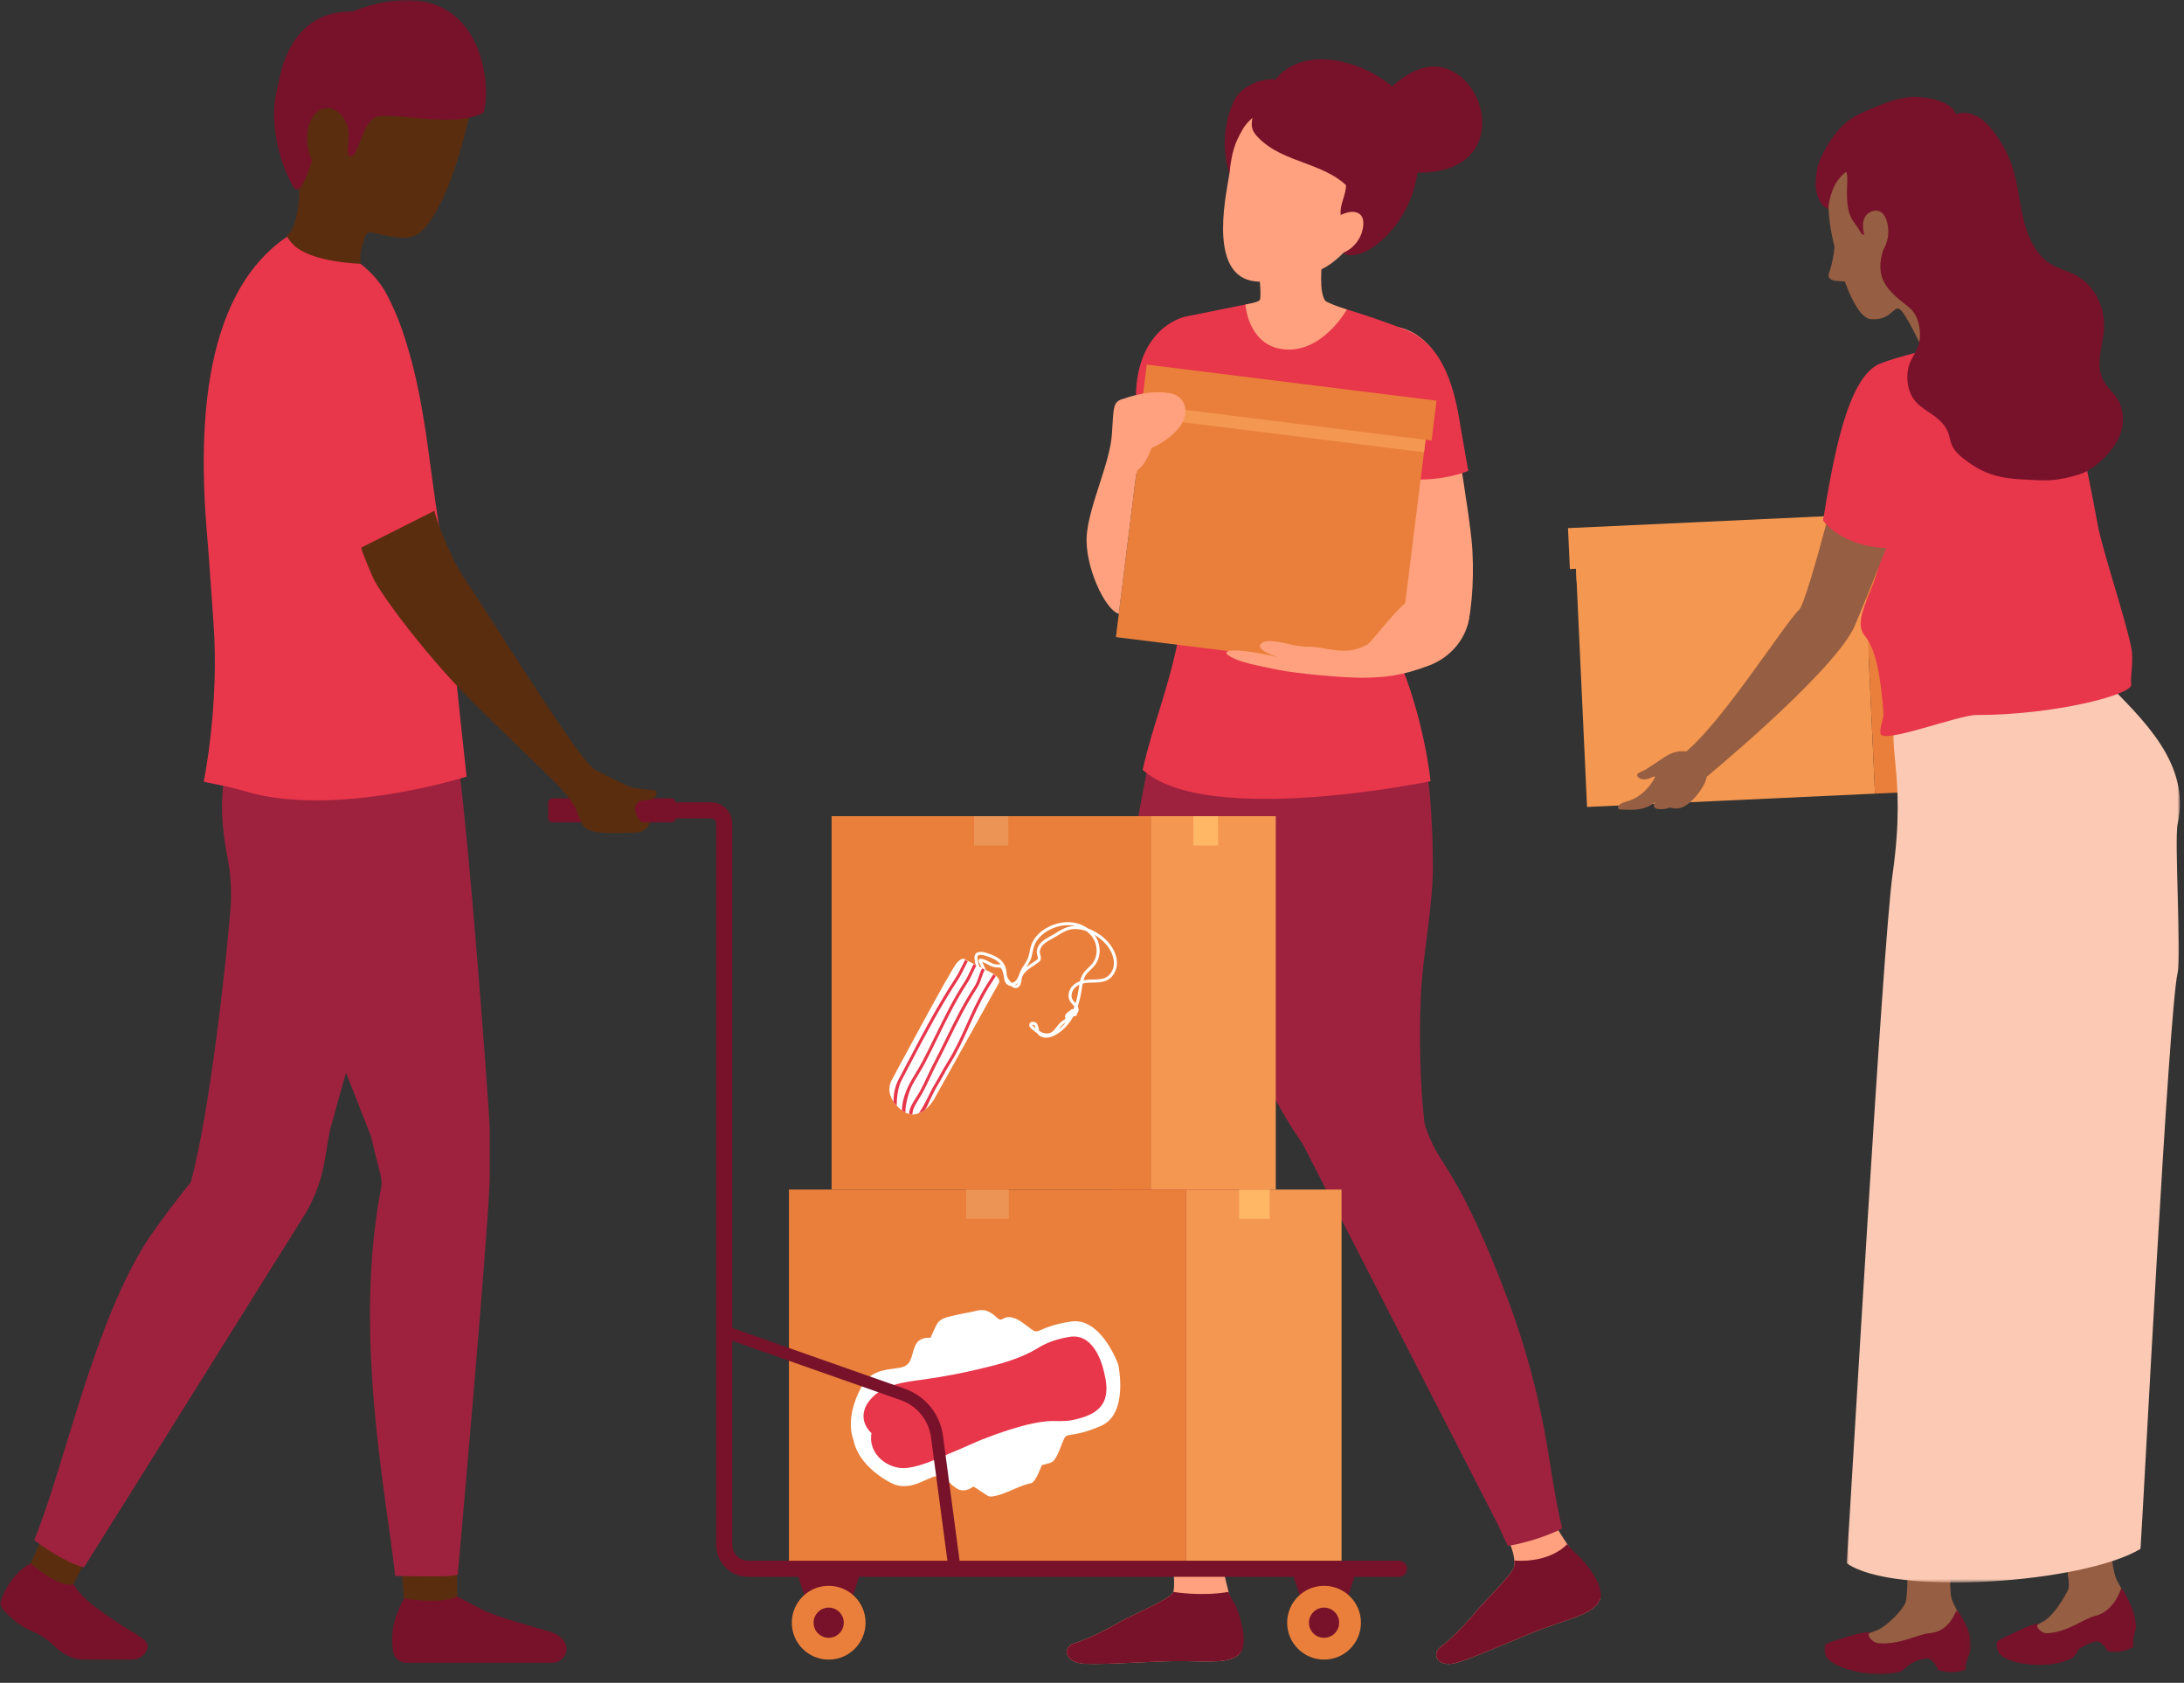 <?xml version="1.0" encoding="UTF-8"?>
<svg width="492px" height="379px" viewBox="0 0 492 379" version="1.1" xmlns="http://www.w3.org/2000/svg" xmlns:xlink="http://www.w3.org/1999/xlink">
    <rect x="0" y="0" width="492" height="379" fill="#333333" stroke="none"/>
    <title>Group 132</title>
    <defs>
        <polygon id="path-1" points="0.965 0.397 33.973 0.397 33.973 15 0.965 15"></polygon>
        <polygon id="path-3" points="0.012 0.605 75.083 0.605 75.083 207.288 0.012 207.288"></polygon>
        <polygon id="path-5" points="0 377.111 491.083 377.111 491.083 0 0 0"></polygon>
    </defs>
    <g id="Page-1" stroke="none" stroke-width="1" fill="none" fill-rule="evenodd">
        <g id="DEVENIR-PARTENAIRE" transform="translate(-1062, -255)">
            <g id="Group-132" transform="translate(1062, 255)">
                <path d="M360.469,360.167 C359.343,363.071 355.277,364.093 349.168,366.223 C343.078,368.335 333.115,372.964 328.415,374.407 C323.716,375.851 322.43,372.437 324.508,370.939 C326.585,369.443 329.999,365.958 332.376,363.106 C334.77,360.255 341.054,354.218 341.159,352.615 C341.177,352.229 341.177,351.841 341.142,351.454 C340.966,349.271 339.98,347.317 339.98,347.317 L345.155,344.977 L350.805,344.22 C350.805,344.22 351.686,345.716 353.058,347.758 C353.622,348.638 354.291,349.605 355.012,350.609 C357.723,354.394 361.05,358.636 360.469,360.167" id="Fill-1" fill="#FFA17E"></path>
                <path d="M279.388,372.298 C277.346,374.621 273.174,374.198 266.714,374.11 C260.254,374.023 249.305,374.974 244.394,374.709 C239.483,374.463 239.448,370.819 241.912,370.133 C244.377,369.429 248.777,367.317 251.998,365.45 C255.202,363.584 263.898,360.065 264.32,358.515 C264.76,356.984 264.25,352.777 264.25,352.777 L270.182,352.777 L275.48,353.059 C275.48,353.059 276.008,355.575 276.765,358.515 C276.994,359.466 277.258,360.469 277.54,361.437 C278.789,365.926 280.462,371.048 279.388,372.298" id="Fill-3" fill="#FFA17E"></path>
                <path d="M351.935,344.22 C347.376,346.578 341.71,347.883 339.668,348.148 C338.946,346.634 338.189,345.032 337.45,343.377 L293.505,257.706 L320.807,251.88 C320.807,251.88 320.525,253.059 322.796,257.83 C325.066,262.635 329.749,266.49 339.483,292.137 C348.883,317.079 348.731,331.722 351.935,344.22" id="Fill-5" fill="#9E223E"></path>
                <path d="M261.181,169.796 C261.181,169.796 271.647,226.316 293.504,257.702 C305.122,258.593 313.204,254.811 320.812,251.885 C320.514,250.047 319.416,237.933 320.105,223.726 C320.53,214.978 322.893,203.869 322.794,194.387 C322.629,178.775 321.288,166.316 317.247,159.535 L261.181,169.796 Z" id="Fill-7" fill="#9E223E"></path>
                <path d="M303.048,203.289 C312.272,180.692 309.724,187.282 315.608,163.516 L261.529,159.693 C261.529,159.693 253.034,191.569 248.325,245.837 C248.088,248.571 248.194,251.329 248.624,254.039 L262.947,344.592 C263.3,347.848 263.757,350.964 264.127,353.604 C267.101,354.326 271.274,354.713 276.043,353.411 C276.079,352.636 276.096,351.932 276.062,351.316 C276.572,338.132 282.503,324.033 281.149,296.625 C279.757,269.236 276.325,263.098 275.622,257.834 C274.935,252.589 275.291,250.669 275.291,250.669 C276.132,243.856 300.435,209.701 303.048,203.289" id="Fill-9" fill="#9E223E"></path>
                <path d="M322.268,175.941 C322.268,175.941 271.808,186.429 257.41,173.374 C259.779,162.922 262.852,156.37 265.371,144.269 C267.89,132.157 266.168,122.996 266.168,122.996 L309.323,121.227 C309.323,123.992 309.522,126.897 309.932,129.966 C310.576,134.874 312.264,141.822 314.677,147.41 C320.948,161.932 322.268,175.941 322.268,175.941" id="Fill-11" fill="#E8364B"></path>
                <path d="M315.425,102.555 C315.425,102.555 309.392,124.261 310.505,131.863 C310.505,131.863 294.515,137.803 266.647,131.981 C266.647,131.981 265.968,106.972 262.453,100.927 C262.453,100.927 263.133,98.584 263.718,95.034 C266.46,96.017 268.404,94.975 268.51,90.184 C268.896,73.106 267.022,71.312 267.022,71.312 L282.988,68.091 L299.447,68.525 C299.447,68.525 308.315,70.938 317.44,74.581 C317.44,74.581 311.63,91.368 315.425,102.555" id="Fill-13" fill="#E8364B"></path>
                <path d="M267.023,71.313 C267.023,71.313 257.364,73.17 256.021,86.729 C255.06,96.434 259.586,133.722 259.586,133.722 C259.586,133.722 265.187,130.138 266.823,124.139 C268.459,118.14 266.732,108.051 267.459,103.688 C268.187,99.325 268.898,91.842 268.954,87.11 C269.008,82.473 269.1,72.955 267.023,71.313" id="Fill-15" fill="#E8364B"></path>
                <path d="M330.539,141.001 C331.678,136.921 332.195,128.397 331.508,121.667 C330.775,114.479 328.944,104.375 326.814,89.615 C324.685,74.855 315.043,73.725 315.043,73.725 C306.021,87.122 315.425,102.554 315.425,102.554 L316.285,136.078 C316.285,136.078 326.382,133.19 330.539,141.001" id="Fill-17" fill="#FFA17E"></path>
                <path d="M310.386,106.778 C321.938,109.931 330.775,106.045 330.775,106.045 C330.775,106.045 329.818,100.889 328.759,94.529 C327.393,86.335 324.526,76.31 315.043,73.725 C315.043,73.725 310.936,76.56 309.836,82.611 C308.736,88.662 310.386,106.778 310.386,106.778" id="Fill-19" fill="#E8364B"></path>
                <polygon id="Fill-21" fill="#EA7F3B" points="314.629 151.36 251.385 143.485 258.683 84.88 321.927 92.755"></polygon>
                <polygon id="Fill-23" fill="#F49750" points="320.794 101.854 257.55 93.979 258.683 84.88 321.927 92.755"></polygon>
                <polygon id="Fill-25" fill="#EA7F3B" points="322.492 99.221 257.215 91.093 258.333 82.112 323.61 90.242"></polygon>
                <path d="M264.514,96.768 C262.138,99.954 259.41,100.905 259.41,100.905 C259.41,100.905 258.213,104.478 256.558,105.604 C256.241,105.816 256.03,106.326 255.924,107.065 L258.178,88.917 C259.656,88.794 261.205,88.847 262.385,89.252 C265.571,90.378 266.961,93.459 264.514,96.768" id="Fill-27" fill="#EA7F3B"></path>
                <path d="M265.775,96.088 C263.399,99.274 259.409,100.904 259.409,100.904 C259.409,100.904 258.213,104.478 256.558,105.604 C256.241,105.816 256.03,106.326 255.924,107.065 C255.906,107.171 255.889,107.294 255.871,107.4 C255.871,107.453 255.854,107.505 255.854,107.558 L252.039,138.237 C248.888,137.362 244.271,127.308 244.817,120.513 C245.363,113.719 250.063,104.302 250.485,97.754 C250.907,91.223 250.696,90.413 253.319,89.745 C253.319,89.745 258.761,87.644 263.645,88.572 C266.965,89.202 268.222,92.779 265.775,96.088" id="Fill-29" fill="#FFA17E"></path>
                <path d="M297.831,58.953 C297.831,58.953 296.99,66.005 298.654,67.854 C301.057,69.055 303.429,69.694 303.429,69.694 C303.429,69.694 297.556,80.227 288.404,78.557 C281.085,77.221 280.56,68.583 280.56,68.583 C280.56,68.583 283.439,68.117 283.793,67.562 C284.147,67.008 283.793,63.126 283.793,63.126 L297.831,58.953 Z" id="Fill-31" fill="#FFA17E"></path>
                <path d="M278.431,26.698 C275.94,30.503 277.39,34.647 276.925,39.171 C276.605,42.282 271.88,61.049 281.837,63.221 C285.479,64.016 294.65,63.046 299.718,59.458 C304.788,55.871 308.111,49.926 308.512,43.728 C308.656,41.493 308.44,39.243 307.998,37.047 C306.863,31.402 303.994,25.831 299.086,22.82 C294.178,19.808 287.049,20.113 283.305,24.488" id="Fill-33" fill="#FFA17E"></path>
                <path d="M292.997,17.342 C292.723,16.79 292.074,16.776 291.502,16.873 C288.07,17.456 284.569,20.594 282.784,24.69 C282.194,26.042 281.777,27.602 282.096,28.866 C282.292,29.645 282.746,30.223 283.22,30.736 C289.217,37.23 299.532,36.322 304.923,43.604 C306.395,39.548 306.653,35.171 306.01,31.316 C305.367,27.46 303.864,24.094 301.983,21.202 C300.433,18.818 298.275,16.602 295.539,17.234" id="Fill-35" fill="#77122A"></path>
                <path d="M301.45,36.579 C302.854,38.222 303.493,40.493 303.151,42.627 C302.807,44.77 301.537,46.898 302.165,48.975 C302.213,49.135 302.279,49.3 302.412,49.4 C302.992,49.835 303.658,48.589 304.357,48.782 C304.967,49.957 304.695,51.399 304.192,52.624 C303.689,53.849 302.967,54.996 302.672,56.286 C302.628,56.478 302.595,56.682 302.658,56.869 C302.789,57.257 303.262,57.395 303.67,57.436 C306.17,57.685 308.57,56.374 310.518,54.789 C315.414,50.807 318.55,44.824 319.377,38.568 C319.62,36.723 319.669,34.816 319.14,33.031 C318.612,31.247 317.44,29.589 315.753,28.804 C316.238,26.456 316.554,23.895 315.461,21.762 C314.746,20.365 313.504,19.319 312.239,18.391 C306.02,13.829 295.133,10.709 288.63,16.537 C287.583,17.476 286.71,18.661 286.416,20.028 C285.802,22.902 287.813,25.688 289.855,27.889 C292.641,30.892 295.714,33.642 299.018,36.087" id="Fill-37" fill="#77122A"></path>
                <path d="M289.19,18.253 C284.863,16.827 279.521,19.416 277.969,22.727 C274.668,29.768 276.165,36.52 276.926,39.171 C277.558,33.836 278.181,32.307 279.872,29.25 C281.562,26.192 285.349,24.337 288.308,22.481" id="Fill-39" fill="#77122A"></path>
                <path d="M298.893,54.452 C300.107,52.361 301.877,48.444 302.24,48.306 C302.972,48.029 303.718,47.748 304.499,47.709 C305.281,47.67 306.118,47.913 306.611,48.52 C307.077,49.096 307.163,49.889 307.117,50.629 C306.954,53.221 305.292,55.666 302.942,56.77 C301.997,57.215 300.87,57.447 299.914,57.025 C298.958,56.602 298.348,55.343 298.893,54.452" id="Fill-41" fill="#FFA17E"></path>
                <path d="M329.332,133.594 C325.11,130.609 319.24,133.718 316.591,135.82 C313.941,137.923 308.899,144.67 308.043,145.145 C303.907,147.442 300.583,146.371 297.188,145.85 L297.192,145.847 C297.192,145.847 297.17,145.846 297.166,145.846 C296.142,145.69 295.107,145.596 294.044,145.65 C293.282,145.576 292.437,145.478 291.535,145.339 C288.711,144.642 285.631,143.99 284.448,144.697 C281.918,146.21 287.945,148.037 287.945,148.037 C278.755,145.852 274.988,146.275 276.662,147.541 C278.779,149.143 283.471,149.921 287.941,150.858 C291.396,151.582 302.969,152.81 308.129,152.618 C311.648,152.488 315.381,152.374 322.004,149.857 C326.734,148.06 330.353,143.912 331.001,138.894 C331.302,136.571 330.86,134.675 329.332,133.594" id="Fill-43" fill="#FFA17E"></path>
                <path d="M279.388,372.298 C277.346,374.621 273.174,374.198 266.714,374.11 C260.254,374.023 249.305,374.974 244.394,374.709 C239.483,374.463 239.448,370.819 241.912,370.133 C244.377,369.429 248.777,367.317 251.998,365.45 C255.202,363.584 263.898,360.065 264.32,358.515 C264.32,358.515 270.516,359.607 276.765,358.515 C276.994,359.466 278.24,361.214 278.591,362.159 C280.681,367.77 280.462,371.048 279.388,372.298" id="Fill-45" fill="#77122A"></path>
                <path d="M360.469,360.167 C359.343,363.071 355.277,364.093 349.168,366.223 C343.078,368.335 333.115,372.964 328.415,374.407 C323.716,375.851 322.43,372.437 324.508,370.939 C326.585,369.443 329.999,365.958 332.376,363.106 C334.77,360.255 341.054,354.218 341.159,352.615 C341.177,352.229 341.177,351.841 341.142,351.454 C341.142,351.454 348.623,352.299 353.058,347.758 C353.622,348.638 355.308,350.09 356.152,350.992 C360.113,355.228 361.05,358.636 360.469,360.167" id="Fill-47" fill="#77122A"></path>
                <path d="M311.13,22.103 C311.13,22.103 318.377,12.656 326.081,15.539 C336.569,19.462 339.459,41.132 316.107,38.715" id="Fill-49" fill="#77122A"></path>
                <path d="M437.491,118.032 C431.777,124.867 427.115,141.002 421.281,147.734 C418.412,151.044 397.797,168.915 383.928,176.559 C383.287,172.405 374.5,174.99 377.623,172.177 C387.335,163.431 404.13,154.516 409.843,138.479 C413.602,127.927 427.526,104.48 427.526,104.48" id="Fill-51" fill="#F7AD8F"></path>
                <polygon id="Fill-53" fill="#F49750" points="357.522 181.74 422.392 178.739 419.611 118.627 354.74 121.628"></polygon>
                <polygon id="Fill-55" fill="#EA7F3B" points="429.699 178.401 422.392 178.739 419.611 118.627 426.918 118.289"></polygon>
                <polygon id="Fill-57" fill="#F49750" points="355.173 130.961 420.043 127.96 419.611 118.627 354.74 121.628"></polygon>
                <polygon id="Fill-59" fill="#F49750" points="427.349 127.621 420.042 127.959 419.611 118.627 426.917 118.288"></polygon>
                <polygon id="Fill-61" fill="#F49750" points="353.655 128.152 419.909 125.086 419.483 115.876 353.229 118.942"></polygon>
                <polygon id="Fill-63" fill="#EA7F3B" points="429.1 124.66 419.91 125.085 419.483 115.876 428.674 115.451"></polygon>
                <path d="M449.293,176.608 L475.436,155.16 C475.436,155.16 487.238,171.638 482.491,187.312 C480.157,195.02 477.308,198.818 476.043,202.474 C474.861,205.889 466.414,254.339 466.945,257.898 C467.478,261.456 471.517,271.446 472.968,281.914 C474.712,294.504 473.823,335.433 475.161,346.307 C476.498,357.181 466.45,358.879 465.949,355.2 C461.67,323.752 449.9,274.674 448.375,258.96 C446.851,243.246 447.952,214.524 449.293,176.608" id="Fill-65" fill="#965E42"></path>
                <path d="M464.346,345.097 C464.346,345.097 466.596,356.518 465.928,357.96 C465.261,359.403 462.875,363.589 460.47,365.08 C457.946,366.647 452.379,368.472 451.926,369.159 C451.474,369.847 451.431,370.858 452.212,371.49 C454.232,373.121 457.763,373.951 460.085,373.601 C467.615,372.464 468.437,369.153 472.822,368.681 C473.578,368.6 474.962,369.737 477.068,368.696 C479.172,367.655 480.214,365.737 480.06,363.915 C479.793,360.774 478.067,358.165 476.845,355.827 C475.622,353.491 474.886,342.863 474.886,342.863" id="Fill-67" fill="#965E42"></path>
                <path d="M450.269,372.199 C449.734,371.255 449.615,369.835 450.128,369.496 C450.842,369.025 454.729,367.227 456.195,366.577 C457.662,365.926 459.98,365.367 459.16,365.796 C458.34,366.223 459.816,367.888 461.181,367.823 C465.894,367.6 469.409,364.517 472.101,363.885 C475.986,362.97 477.67,358.422 477.85,357.682 C478.576,358.158 480.228,361.861 480.557,363.023 C480.855,364.073 481.387,365.993 481.076,367.079 C480.86,367.829 480.383,369.338 480.593,370.932 C480.593,370.932 479.822,371.508 477.796,371.897 C476.514,372.144 474.799,371.9 474.799,371.9 C474.799,371.9 473.447,369.408 472.101,369.666 C470.757,369.925 468.551,371.171 468.419,371.324 C467.873,371.958 467.427,373.123 466.71,373.471 C464.815,374.393 462.913,374.82 460.513,374.927 C455.459,375.151 451.183,373.813 450.269,372.199" id="Fill-69" fill="#77122A"></path>
                <path d="M413.335,369.995 C413.891,369.382 419.877,368.406 422.686,367.233 C425.36,366.115 428.602,362.521 429.232,360.997 C429.863,359.473 429.719,351.743 429.638,348.5 C429.078,326.149 424.948,271.536 424.35,258.455 C423.311,235.722 426.262,212.257 435.009,175.763 L467.578,150.768 C467.578,150.768 476.699,167.724 473.646,183.938 C471.874,193.344 464.071,194.791 462.752,198.446 C461.434,202.101 441.729,261.045 441.729,261.045 C441.729,261.045 445.562,273.786 445.784,287.747 C445.975,299.663 440.569,335.611 439.567,349.308 C439.449,351.983 438.989,358.39 439.777,360.43 C440.743,362.928 443.206,365.863 443.083,369.015 C443.012,370.844 441.69,372.589 439.382,373.303 C437.074,374.019 435.787,372.685 434.995,372.652 C430.403,372.462 429.131,375.62 421.204,375.618 C418.759,375.618 415.215,374.265 413.335,372.346 C412.606,371.603 412.779,370.608 413.335,369.995" id="Fill-71" fill="#965E42"></path>
                <g id="Group-75" transform="translate(410, 362.111)">
                    <mask id="mask-2" fill="white">
                        <use xlink:href="#path-1"></use>
                    </mask>
                    <g id="Clip-74"></g>
                    <path d="M1.25,10.764 C0.817,9.747 0.874,8.324 1.448,8.065 C2.245,7.705 6.477,6.388 8.075,5.963 C9.674,5.538 12.143,5.331 11.24,5.633 C10.338,5.935 11.651,7.805 13.07,7.946 C17.971,8.431 21.996,5.904 24.859,5.68 C28.991,5.356 30.508,1.103 30.788,0.397 C31.478,0.977 33.518,4.894 33.711,6.094 C33.885,7.18 34.191,9.161 33.731,10.191 C33.412,10.901 32.728,12.325 32.742,13.936 C32.742,13.936 31.872,14.391 29.729,14.473 C28.371,14.526 26.63,14.027 26.63,14.027 C26.63,14.027 25.549,11.355 24.125,11.41 C22.703,11.463 20.945,12.19 20.087,12.837 C19.414,13.345 18.705,14.198 17.911,14.397 C15.619,14.973 13.972,15.138 11.478,14.884 C6.226,14.349 1.989,12.5 1.25,10.764" id="Fill-73" fill="#77122A" mask="url(#mask-2)"></path>
                </g>
                <g id="Group-78" transform="translate(416, 149.111)">
                    <mask id="mask-4" fill="white">
                        <use xlink:href="#path-3"></use>
                    </mask>
                    <g id="Clip-77"></g>
                    <path d="M58.27,4.287 C66.626,12.854 77.579,22.807 74.575,36.442 C73.78,40.052 75.457,66.336 74.575,69.935 C72.567,78.125 66.861,190.24 66.202,199.72 C53.332,207.463 10.582,210.462 0.012,202.946 C0.953,189.336 8.116,63.525 10.357,47.742 C13.739,23.933 8.237,18.762 11.776,9.229 C12.19,7.555 22.709,2.579 23.096,0.605" id="Fill-76" fill="#FCCAB4" mask="url(#mask-4)"></path>
                </g>
                <path d="M439.425,75.437 C437.382,76.115 438.145,80.985 436.101,81.663 C434.62,82.154 431.719,81.501 430.36,82.268 C423.157,86.329 425.004,94.436 424.134,104.48 C421.087,112.188 420.274,119.173 422.704,123.479 C425.72,128.822 416.35,138.703 420.052,143.13 C422.821,146.442 423.729,153.249 424.297,160.564 C424.395,161.823 423.347,164.031 423.652,165.256 C424.236,167.606 441.176,161.036 445.162,161.037 C462.82,161.042 480.484,156.426 480.108,154.154 C479.846,152.568 480.736,148.85 480.108,145.781 C478.725,139.022 473.675,124.071 472.598,118.343 C469.839,103.672 467.822,92.763 461.809,79.242" id="Fill-79" fill="#E8364B"></path>
                <path d="M413.266,55.621 C412.43,52.187 411.816,48.524 411.934,45.492 C412.159,39.672 412.896,31.243 422.568,27.78 C432.24,24.317 442.91,26.395 446.077,33.37 C449.245,40.346 448.507,50.905 448.97,56.549 C449.433,62.194 453.572,68.951 453.572,68.951 L432.745,77.917 C432.745,77.917 429.342,70.519 427.943,69.634 C426.543,68.748 426.054,72.27 421.415,71.879 C419.445,71.713 417.342,68.177 415.751,63.827 C415.704,63.697 415.65,63.535 415.601,63.398 C414.571,63.343 413.391,63.265 413.123,63.185 C411.687,62.757 411.801,62.121 412.123,61.21 C412.82,59.24 413.126,57.158 413.266,55.621" id="Fill-81" fill="#965E42"></path>
                <path d="M384.448,174.91 C384.448,176.604 381.187,181.206 378.693,181.913 C377.892,182.14 377.021,182.176 376.249,181.851 C375.117,182.359 371.522,182.756 372.862,180.641 C370.579,182.557 367.986,182.458 365.091,182.317 C364.122,182.269 364.154,181.138 366.273,180.563 C369.217,179.763 371.337,177.81 372.881,175.002 C372.44,174.665 372.086,175.284 370.888,175.473 C369.56,175.684 368.85,175.087 368.808,174.508 C368.777,174.07 370.371,173.56 370.719,173.33 C372.045,172.454 373.371,171.577 374.697,170.702 C376.154,169.738 377.124,169.294 378.877,169.171 C379.169,169.151 382.027,169.32 381.318,170.361" id="Fill-83" fill="#965E42"></path>
                <path d="M431.391,108.187 C427.941,115.319 418.875,138.962 417.469,141.688 C411.928,152.425 383.535,175.724 383.535,175.724 C383.535,175.724 378.718,174.926 378.718,170.116 C386.848,164.476 402.107,140.262 405.27,137.366 C407.319,135.488 416.535,98.114 416.535,98.114" id="Fill-85" fill="#965E42"></path>
                <path d="M423.624,81.851 C431.538,78.827 439.105,78.81 445.167,72.75 C451.317,77.481 437.74,104.839 434.384,105.573 C430.953,106.324 427.065,121.253 425.643,123.478 C414.685,123.189 410.677,117.214 410.677,117.214 C412.852,104.349 415.953,84.782 423.624,81.851" id="Fill-87" fill="#E8364B"></path>
                <path d="M429.971,82.597 C430.516,80.538 432.071,78.903 432.419,76.8 C432.748,74.816 432.36,72.269 431.255,70.564 C430.574,69.512 429.523,68.779 428.544,68.008 C424.19,64.574 422.673,61.737 424.134,56.601 C424.612,54.923 425.047,53.186 424.874,51.447 C424.717,49.873 424.397,48.23 422.704,48.032 C421.527,47.894 420.769,48.18 420.355,49.173 C420.066,49.868 420.636,54.847 418.986,52.027 C417.405,49.326 415.999,49.121 416.075,42.896 C416.084,42.159 416.336,39.155 415.878,38.713 C412.99,40.822 412.15,44.441 411.812,47.084 C409.637,46.166 409.025,43.034 409.023,41.84 C409.019,39.395 409.28,37.513 410.168,35.604 C413.95,27.491 417.963,26.002 421.348,24.565 C424.636,23.169 428.048,21.748 431.611,21.844 C435.172,21.94 439.588,22.998 440.617,25.668 C445.554,24.396 448.376,28.709 449.542,30.26 C451.205,32.471 452.499,34.967 453.354,37.611 C454.615,41.51 454.909,45.661 455.906,49.639 C456.716,52.876 458.104,56.226 460.608,58.49 C463.013,60.665 466.393,60.866 469.005,62.86 C472.323,65.393 474.177,69.595 473.996,73.787 C473.817,77.965 471.668,82.469 474.191,86.301 C475.011,87.547 476.16,88.543 476.969,89.797 C478.83,92.686 478.56,96.67 476.781,99.612 C475.001,102.554 471.53,105.913 468.271,106.882 C465.012,107.85 462.46,108.334 459.071,108.147 C453.071,107.817 448.023,108.16 441.675,102.736 C438.081,99.665 440.381,97.91 436.931,94.652 C434.996,92.825 432.251,91.852 430.835,89.48 C429.663,87.519 429.423,85.053 429.912,82.838 C429.93,82.757 429.95,82.677 429.971,82.597" id="Fill-89" fill="#77122A"></path>
                <path d="M420.208,53.658 C420.208,53.658 418.354,48.849 421.62,47.63 C424.887,46.408 425.783,51.218 425.245,53.658 C424.707,56.099 422.851,60.225 420.208,53.658" id="Fill-91" fill="#965E42"></path>
                <mask id="mask-6" fill="white">
                    <use xlink:href="#path-5"></use>
                </mask>
                <g id="Clip-94"></g>
                <polygon id="Fill-93" fill="#EA7F3B" mask="url(#mask-6)" points="177.73 352.001 267.169 352.001 267.169 267.906 177.73 267.906"></polygon>
                <polygon id="Fill-95" fill="#F49750" mask="url(#mask-6)" points="267.169 352.001 302.219 352.001 302.219 267.906 267.169 267.906"></polygon>
                <polygon id="Fill-96" fill="#EC9455" mask="url(#mask-6)" points="217.653 274.508 227.246 274.508 227.246 267.906 217.653 267.906"></polygon>
                <polygon id="Fill-97" fill="#FFB665" mask="url(#mask-6)" points="279.123 274.508 286.035 274.508 286.035 267.906 279.123 267.906"></polygon>
                <polygon id="Fill-98" fill="#EA7F3B" mask="url(#mask-6)" points="187.341 267.907 259.227 267.907 259.227 183.813 187.341 183.813"></polygon>
                <polygon id="Fill-99" fill="#F49750" mask="url(#mask-6)" points="259.228 267.907 287.399 267.907 287.399 183.813 259.228 183.813"></polygon>
                <polygon id="Fill-100" fill="#EC9455" mask="url(#mask-6)" points="219.429 190.414 227.139 190.414 227.139 183.812 219.429 183.812"></polygon>
                <polygon id="Fill-101" fill="#FFB665" mask="url(#mask-6)" points="268.835 190.414 274.39 190.414 274.39 183.812 268.835 183.812"></polygon>
                <path d="M151.197,185.22 L124.492,185.22 C123.94,185.22 123.492,184.773 123.492,184.22 L123.492,180.782 C123.492,180.23 123.94,179.781 124.492,179.781 L151.197,179.781 C151.749,179.781 152.197,180.23 152.197,180.782 L152.197,184.22 C152.197,184.773 151.749,185.22 151.197,185.22" id="Fill-102" fill="#77122A" mask="url(#mask-6)"></path>
                <path d="M315.137,355.124 L168.522,355.124 C164.56,355.124 161.338,351.902 161.338,347.939 L161.338,185.523 C161.338,184.855 160.795,184.314 160.129,184.314 L141.395,184.314 C140.394,184.314 139.582,183.503 139.582,182.5 C139.582,181.499 140.394,180.688 141.395,180.688 L160.129,180.688 C162.795,180.688 164.964,182.857 164.964,185.523 L164.964,347.939 C164.964,349.901 166.56,351.498 168.522,351.498 L315.137,351.498 C316.139,351.498 316.95,352.31 316.95,353.312 C316.95,354.313 316.139,355.124 315.137,355.124" id="Fill-103" fill="#77122A" mask="url(#mask-6)"></path>
                <path d="M102.697,346.11 C102.697,346.11 103.377,359.599 102.674,362.692 C102.118,365.129 92.691,365.513 91.767,364.221 C90.844,362.929 90.154,347.128 90.154,347.128" id="Fill-104" fill="#5B2D0F" mask="url(#mask-6)"></path>
                <path d="M21.825,346.527 C21.825,346.527 17.484,354.832 16.374,357.11 C15.264,359.388 5.565,354.719 6.307,353.29 C8.723,348.64 13.492,336.262 13.492,336.262" id="Fill-105" fill="#5B2D0F" mask="url(#mask-6)"></path>
                <path d="M98.465,165.586 L87.479,208.263 C86.119,213.14 84.632,218.271 83.146,223.456 C82.584,225.432 82.022,227.408 81.442,229.348 C80.136,233.916 78.849,238.394 77.652,242.636 C76.51,246.679 75.422,250.505 74.48,253.985 C73.843,256.325 73.292,261.893 72.222,265.443 C70.672,270.59 68.619,273.578 68.533,273.729 C61.39,285.132 23.777,345.344 18.919,352.994 C14.459,351.834 9.188,347.982 7.701,346.875 C14.681,329.942 21.07,297.629 33.706,278.575 C35.084,276.49 41.327,268.108 42.94,266.35 C47.171,251.242 51.038,216.168 51.926,204.619 C52.198,200.866 51.999,197.095 51.31,193.397 C51.31,193.36 51.292,193.36 51.292,193.342 C49.733,185.293 47.285,169.23 60.103,156.431 C60.375,156.159 60.774,156.068 61.118,156.213 C64.019,157.464 77.652,163.084 88.838,163.846 L97.631,164.444 C98.211,164.48 98.61,165.024 98.465,165.586" id="Fill-106" fill="#9E223E" mask="url(#mask-6)"></path>
                <path d="M62.067,202.395 C60.717,201.765 55.196,198.652 51.859,188.632 C51.859,188.632 92.146,159.178 101.332,162.105 C103.946,162.951 110.36,252.223 110.323,253.986 C110.304,254.857 110.361,264.852 110.321,265.897 C109.727,280.838 103.125,354.618 103.125,354.618 C101.566,355.191 96.138,355.029 89.029,354.914 C86.99,336.284 79.502,300.343 85.862,267.49 C86.298,265.236 85.134,263.039 83.613,256.02 C77.605,240.54 66.24,212.228 62.504,202.857 C62.419,202.645 62.275,202.492 62.067,202.395" id="Fill-107" fill="#9E223E" mask="url(#mask-6)"></path>
                <path d="M45.91,106.04 C45.954,110.766 46.237,115.471 46.607,120.002 C47.108,125.556 47.711,135.219 48.077,140.048 C49.486,158.657 45.898,176.005 45.898,176.005 C46.661,176.332 51.04,176.963 55.139,178.195 C75.484,184.313 105.109,174.91 105.109,174.91 C104.919,172.719 102.607,152.74 102.673,150.954 C102.738,149.298 102.259,143.678 101.323,135.902 C100.996,133.136 100.603,130.13 100.146,126.907 C99.776,124.184 99.34,121.309 98.883,118.346 C98.338,114.905 97.881,111.529 97.424,108.24 C96.923,104.515 96.444,100.899 95.921,97.327 C94.962,91.163 93.873,85.238 92.218,79.51 C90.868,74.761 89.54,70.96 87.209,66.452 C81.655,55.757 67.779,53.263 65.448,53.045 C65.23,53.023 65.013,53.067 64.838,53.198 C54.797,59.907 49.679,71.451 47.413,84.519 C46.215,91.446 45.823,98.787 45.91,106.04" id="Fill-108" fill="#E8364B" mask="url(#mask-6)"></path>
                <path d="M97.889,115.024 C97.651,115.362 101.226,125.345 104.508,130.107 C109.033,136.67 125.021,162.766 132.474,172.02 L125.958,177.062 C125.722,176.668 112.925,164.653 104.915,156.515 C96.624,148.069 87.474,136.26 84.371,130.808 C84.014,130.173 81.442,124.169 81.378,123.325" id="Fill-109" fill="#5B2D0F" mask="url(#mask-6)"></path>
                <path d="M106.885,20.514 C106.758,21.239 104.909,31.464 101.501,40.529 C100.377,43.484 99.09,46.312 97.639,48.651 C95.464,52.15 93.959,53.528 90.877,53.546 L90.841,53.546 C89.191,53.546 87.07,53.147 84.151,52.458 C82.555,52.077 82.32,52.966 82.156,53.473 C81.196,56.646 81.123,56.991 81.196,59.402 C78.476,59.293 69.738,58.64 66.148,55.178 C66.13,55.16 66.112,55.141 66.112,55.123 C65.513,54.561 65.006,53.909 64.607,53.183 C67.598,50.645 67.417,42.396 67.417,42.396 L67.435,42.396 C66.003,39.931 65.042,36.54 65.495,31.99 C66.692,20.223 75.884,9.437 76.518,9.183 C77.135,8.929 95.301,12.283 96.026,12.428 C96.66,12.573 104.565,18.229 106.541,19.643 C106.813,19.843 106.958,20.169 106.885,20.514" id="Fill-110" fill="#5B2D0F" mask="url(#mask-6)"></path>
                <path d="M93.976,97.46 C90.747,101.371 74.131,107.028 68.78,107.398 C65.796,99.634 53.949,67.699 69.875,63.899 C84.261,60.466 89.848,82.682 93.976,97.46" id="Fill-111" fill="#E8364B" mask="url(#mask-6)"></path>
                <path d="M108.936,25.359 C102.354,29.137 87.217,24.829 84.428,26.474 C81.636,28.103 80.607,34.972 79.329,35.188 C77.966,35.419 78.283,33.35 78.436,30.835 C78.609,28.335 76.923,23.546 72.929,25.567 C68.34,27.89 71.502,32.323 70.094,36.75 C69.024,40.114 68.176,41.659 67.568,42.342 C67.162,42.797 66.413,42.697 66.109,42.168 C62.829,36.458 60.295,26.764 62.664,19.21 C64.099,9.966 69.135,2.489 79.305,2.588 C79.502,2.59 79.668,2.472 79.852,2.404 C108.105,-8.028 111.052,18.449 108.936,25.359" id="Fill-112" fill="#77122A" mask="url(#mask-6)"></path>
                <path d="M91.017,360.005 C91.017,360.005 89.506,362.602 88.81,365.389 C88.26,367.594 88.276,370.032 88.56,371.941 C88.78,373.411 90.054,374.487 91.541,374.487 L109.033,374.487 L124.429,374.487 C126.858,374.487 128.445,371.812 127.156,369.754 C126.537,368.765 125.386,367.857 123.349,367.309 C116.838,365.556 110.67,363.577 108.783,362.592 C106.091,361.189 102.954,359.551 102.954,359.551 C102.954,359.551 100.022,361.402 91.017,360.005" id="Fill-113" fill="#77122A" mask="url(#mask-6)"></path>
                <path d="M33.054,371.628 C32.546,372.97 31.132,373.768 29.7,373.768 L18.876,373.768 C15.649,373.768 13.057,371.465 13.057,371.465 C11.643,370.087 9.757,368.401 7.201,367.367 C4.355,366.207 2.415,364.285 1.146,363.035 C-0.123,361.766 0.004,360.913 0.004,360.913 C2.342,354.151 6.911,352.085 6.911,352.085 C13.782,357.995 16.538,356.78 16.538,356.78 C16.538,356.78 18.06,359.499 21.831,362.2 C23.735,363.597 27.409,366.132 29.494,367.347 C33.302,369.54 33.561,370.178 33.054,371.628" id="Fill-114" fill="#77122A" mask="url(#mask-6)"></path>
                <path d="M143.999,180.419 C144.449,180.297 145.054,180.202 145.919,180.178 C147.683,180.13 148.242,178.45 147.731,178.139 C147.222,177.827 143.567,177.713 142.434,177.374 C142.017,177.249 141.514,177.044 141.044,176.836 C140.968,176.765 140.893,176.712 140.819,176.681 C139.06,175.956 136.123,174.433 134.364,173.527 C132.606,172.602 130.594,169.575 130.594,169.575 L124.81,170.445 L122.726,173.889 C122.726,173.889 127.095,177.769 129.47,181.685 C130.122,182.755 130.285,184.223 131.391,185.945 C131.391,185.945 131.391,185.963 131.409,185.982 C131.446,186.054 131.5,186.108 131.554,186.181 C131.808,186.507 132.57,187.106 134.673,187.432 C136.973,187.778 141.149,187.596 142.995,187.49 C143.265,187.51 143.565,187.501 143.919,187.432 C146.117,187.005 146.344,185.22 146.344,185.22 L145.154,185.22 C143.709,185.22 143.227,183.011 143.227,183.011 L143.226,183.012 C143.193,182.857 143.154,182.711 143.121,182.558 C143.116,182.537 143.122,182.523 143.115,182.501 C142.791,181.339 143.944,180.46 143.999,180.419" id="Fill-115" fill="#5B2D0F" mask="url(#mask-6)"></path>
                <polygon id="Fill-116" fill="#77122A" mask="url(#mask-6)" points="190.081 365.383 183.283 365.383 179.09 352.994 194.273 352.994"></polygon>
                <path d="M178.372,365.458 C178.372,360.869 182.092,357.148 186.681,357.148 C191.27,357.148 194.991,360.869 194.991,365.458 C194.991,370.047 191.27,373.768 186.681,373.768 C182.092,373.768 178.372,370.047 178.372,365.458" id="Fill-117" fill="#EA7F3B" mask="url(#mask-6)"></path>
                <path d="M183.282,365.458 C183.282,363.581 184.804,362.059 186.681,362.059 C188.558,362.059 190.08,363.581 190.08,365.458 C190.08,367.335 188.558,368.857 186.681,368.857 C184.804,368.857 183.282,367.335 183.282,365.458" id="Fill-118" fill="#77122A" mask="url(#mask-6)"></path>
                <polygon id="Fill-119" fill="#77122A" mask="url(#mask-6)" points="301.675 365.383 294.877 365.383 290.684 352.994 305.867 352.994"></polygon>
                <path d="M289.967,365.458 C289.967,360.869 293.687,357.148 298.276,357.148 C302.865,357.148 306.586,360.869 306.586,365.458 C306.586,370.047 302.865,373.768 298.276,373.768 C293.687,373.768 289.967,370.047 289.967,365.458" id="Fill-120" fill="#EA7F3B" mask="url(#mask-6)"></path>
                <path d="M294.877,365.458 C294.877,363.581 296.398,362.059 298.276,362.059 C300.153,362.059 301.675,363.581 301.675,365.458 C301.675,367.335 300.153,368.857 298.276,368.857 C296.398,368.857 294.877,367.335 294.877,365.458" id="Fill-121" fill="#77122A" mask="url(#mask-6)"></path>
                <path d="M78.043,27.797 C77.507,26.649 75.89,23.699 72.754,24.492 C69.618,25.285 67.33,31.845 71.129,37.636 C73.471,41.205 78.11,36.32 78.38,33.31 C78.668,30.1 78.52,28.819 78.043,27.797" id="Fill-122" fill="#5B2D0F" mask="url(#mask-6)"></path>
                <path d="M232.322,334.018 C233.329,333.81 234.691,329.972 234.691,329.972 C234.691,329.972 235.547,329.808 236.814,329.363 C238.082,328.916 239.085,325.263 239.766,323.918 C240.447,322.574 241.641,323.872 248,321.145 C254.359,318.416 251.907,307.299 251.907,307.299 C251.907,307.299 248.09,296.575 241.252,297.634 C234.415,298.694 234.092,300.428 232.801,299.65 C231.269,298.725 229.883,297.163 228.06,296.739 C227.628,296.639 227.19,296.606 226.75,296.675 C226.33,296.742 225.675,297.244 225.305,297.197 C224.857,297.14 224.134,296.292 223.751,296.032 C223.195,295.654 222.603,295.3 221.947,295.127 C220.905,294.854 219.653,295.316 218.604,295.508 C217.144,295.776 215.688,296.067 214.246,296.422 C212.904,296.753 211.618,297.089 210.968,298.374 C210.485,299.327 210.067,300.318 209.631,301.292 C209.631,301.292 207.246,300.992 206.295,302.824 C205.343,304.657 205.595,306.965 203.613,307.781 C201.63,308.595 196.644,307.81 194.297,311.932 C191.95,316.053 190.904,320.704 192.296,324.409 C193.081,328.288 196.434,331.676 200.609,333.925 C204.785,336.175 208.596,332.865 210.709,332.504 C212.822,332.144 213.832,334.235 215.611,335.284 C217.388,336.332 219.248,334.817 219.252,334.814 C219.394,334.698 222.337,336.885 222.773,336.987 C223.252,337.098 223.753,337.01 224.233,336.903 C227.029,336.275 229.554,334.586 232.322,334.018" id="Fill-123" fill="#FFFFFF" mask="url(#mask-6)"></path>
                <path d="M218.601,325.327 C222.116,323.74 226.01,322.349 229.76,321.291 C231.717,320.736 233.713,320.305 235.739,320.101 C237.653,319.911 239.617,320.231 241.499,319.842 C244.731,319.175 248.35,317.979 249.087,314.387 C249.516,312.3 249.04,310.281 248.53,308.267 C248.114,306.628 246.128,300.159 240.87,301.096 C238.373,301.538 236.111,302.182 233.933,303.529 C229.805,306.079 225.164,307.245 220.485,308.354 C216.587,309.279 212.647,310.024 208.681,310.591 C204.226,311.224 199.029,311.592 195.946,315.334 C195.18,316.264 194.629,317.404 194.539,318.606 C194.416,320.248 195.195,321.666 196.332,322.789 C195.451,327.375 200.029,331.125 204.393,330.594 C207.708,330.19 211.075,328.521 214.127,327.255 C215.627,326.634 217.122,325.995 218.601,325.327" id="Fill-124" fill="#E8364B" mask="url(#mask-6)"></path>
                <path d="M231.183,217.825 C231.602,217.493 232.06,217.19 232.513,216.892 C232.84,216.674 233.15,216.47 233.445,216.256 C233.577,216.16 233.708,216.056 233.765,215.94 C233.854,215.756 233.783,215.505 233.701,215.212 C233.666,215.09 233.631,214.965 233.606,214.837 C233.424,213.915 233.831,212.893 234.695,212.107 C235.243,211.607 235.89,211.255 236.515,210.913 C236.696,210.815 236.876,210.716 237.054,210.614 C237.343,210.45 237.634,210.268 237.916,210.095 C238.72,209.597 239.551,209.083 240.488,208.802 C241.044,208.633 241.638,208.552 242.256,208.554 C242.25,208.553 242.245,208.552 242.24,208.55 C240.505,208.155 238.554,208.404 236.745,209.251 C234.887,210.123 233.509,211.518 232.965,213.083 C232.814,213.514 232.722,213.964 232.623,214.438 C232.501,215.025 232.375,215.635 232.129,216.21 C231.903,216.739 231.588,217.214 231.283,217.673 C231.249,217.724 231.216,217.774 231.183,217.825 M228.673,221.831 C228.722,221.845 228.771,221.851 228.818,221.849 C229.037,221.837 229.219,221.6 229.302,221.374 C229.118,221.556 228.904,221.714 228.673,221.831 M232.551,230.825 L232.548,230.827 C232.542,230.948 232.738,231.117 232.811,231.179 C232.961,231.308 233.112,231.438 233.266,231.565 C233.223,231.339 233.175,231.13 233.069,230.964 C233.01,230.871 232.866,230.802 232.719,230.793 C232.622,230.788 232.566,230.812 232.551,230.825 M244.07,220.78 C244.367,220.72 244.65,220.68 244.908,220.659 C245.341,220.62 245.784,220.613 246.212,220.607 C247.314,220.589 248.355,220.571 249.234,220.075 C250.123,219.571 250.763,218.548 250.901,217.405 C251.058,216.106 250.603,214.922 250.194,214.157 C249.433,212.737 248.18,211.494 246.555,210.548 C246.779,210.85 246.975,211.169 247.139,211.506 C248.085,213.44 247.88,215.812 246.628,217.412 C246.334,217.786 245.993,218.115 245.662,218.433 C245.243,218.834 244.848,219.214 244.556,219.671 C244.339,220.01 244.185,220.386 244.07,220.78 M242.348,222.284 C242.264,222.353 242.184,222.428 242.107,222.506 C241.467,223.166 241.124,224.353 241.66,225.2 C241.787,225.399 241.958,225.578 242.139,225.768 C242.191,225.823 242.244,225.88 242.297,225.935 C242.592,224.976 242.827,223.919 243.006,222.749 L243.055,222.423 C243.086,222.212 243.118,221.999 243.153,221.786 C242.87,221.915 242.596,222.077 242.348,222.284 M238.479,231.816 C239.097,231.35 239.619,230.821 240.057,230.286 C239.981,230.339 239.905,230.387 239.831,230.433 C239.769,230.471 239.706,230.512 239.647,230.553 C239.226,230.841 238.904,231.262 238.56,231.71 C238.534,231.745 238.506,231.78 238.479,231.816 M239.225,232.095 C238.75,232.49 238.245,232.831 237.716,233.112 C236.891,233.548 236.16,233.739 235.479,233.697 C234.702,233.649 234.016,233.268 233.639,232.7 C233.183,232.399 232.77,232.043 232.366,231.697 C232.197,231.553 231.846,231.25 231.864,230.816 C231.877,230.492 232.091,230.234 232.421,230.144 C232.813,230.038 233.378,230.179 233.645,230.596 C233.839,230.9 233.899,231.231 233.957,231.549 C233.995,231.756 234.03,231.95 234.099,232.118 C234.112,232.149 234.126,232.18 234.142,232.21 C234.304,232.311 234.471,232.404 234.643,232.482 C235.353,232.805 236.082,232.851 236.642,232.603 C237.205,232.356 237.6,231.84 238.018,231.294 C238.379,230.825 238.752,230.339 239.26,229.989 C239.328,229.944 239.397,229.899 239.468,229.855 C239.665,229.731 239.851,229.613 239.938,229.458 C239.966,229.407 239.986,229.351 240.001,229.286 C239.907,229.123 239.885,228.925 239.945,228.726 C240,228.543 240.121,228.369 240.278,228.23 C240.334,228.144 240.402,228.067 240.478,228 C240.495,227.978 240.512,227.958 240.531,227.94 C240.615,227.855 240.721,227.799 240.836,227.776 C240.878,227.76 240.92,227.744 240.964,227.73 C241.049,227.56 241.194,227.422 241.356,227.339 C241.515,227.258 241.677,227.236 241.824,227.264 C241.9,227.078 241.973,226.887 242.044,226.694 C241.929,226.537 241.79,226.393 241.645,226.24 C241.449,226.035 241.246,225.822 241.083,225.565 C240.431,224.536 240.661,223.016 241.617,222.03 C242.107,221.525 242.708,221.2 243.308,220.989 C243.447,220.399 243.646,219.826 243.98,219.303 C244.316,218.778 244.76,218.351 245.189,217.94 C245.517,217.625 245.827,217.327 246.09,216.992 C247.184,215.594 247.359,213.51 246.525,211.805 C246.123,210.983 245.507,210.263 244.747,209.698 C243.291,209.183 241.886,209.094 240.685,209.454 C239.833,209.712 239.077,210.179 238.275,210.675 C237.989,210.852 237.692,211.036 237.393,211.208 C237.212,211.311 237.027,211.412 236.842,211.512 C236.225,211.85 235.642,212.167 235.155,212.612 C234.625,213.094 234.117,213.897 234.276,214.704 C234.296,214.806 234.326,214.913 234.358,215.026 C234.463,215.399 234.582,215.821 234.379,216.238 C234.255,216.495 234.039,216.667 233.847,216.806 C233.539,217.031 233.209,217.25 232.889,217.462 C231.684,218.258 230.437,219.082 230.168,220.38 C230.141,220.514 230.123,220.655 230.105,220.804 C230.076,221.048 230.045,221.303 229.961,221.556 C229.82,221.984 229.446,222.496 228.857,222.53 C228.533,222.549 228.249,222.411 228.039,222.287 C227.907,222.21 227.779,222.125 227.657,222.035 C227.486,222.016 227.315,221.966 227.15,221.882 C226.364,221.482 226.203,220.632 226.128,219.809 C226.126,219.8 226.123,219.792 226.121,219.784 C226.083,219.643 226.049,219.494 226.014,219.344 C225.866,218.703 225.726,218.101 225.268,217.936 C225.114,217.881 224.924,217.882 224.722,217.883 C224.667,217.885 224.613,217.885 224.558,217.883 C223.742,217.874 223.097,217.525 222.473,217.189 C222.067,216.97 221.677,216.76 221.263,216.66 C221.341,216.827 221.44,217.023 221.517,217.177 C221.861,217.853 222.067,218.286 222.05,218.583 C222.038,218.772 221.876,218.915 221.688,218.904 C221.5,218.892 221.358,218.732 221.368,218.543 C221.364,218.386 221.079,217.821 220.909,217.484 C220.508,216.694 220.351,216.362 220.52,216.099 C220.597,215.98 220.73,215.912 220.877,215.917 C221.61,215.947 222.214,216.273 222.798,216.588 C223.374,216.899 223.919,217.192 224.567,217.201 C224.618,217.202 224.668,217.201 224.718,217.201 C224.947,217.2 225.204,217.198 225.459,217.28 C224.81,216.351 223.695,215.804 222.284,215.341 C221.596,215.117 220.933,214.933 220.39,215.163 C219.926,215.358 220.431,217.038 220.596,217.59 C220.658,217.799 220.707,217.964 220.735,218.089 C220.776,218.273 220.661,218.456 220.476,218.496 C220.292,218.537 220.11,218.422 220.068,218.238 C220.046,218.137 219.997,217.975 219.941,217.786 C219.627,216.732 219.102,214.969 220.122,214.535 C220.947,214.185 221.879,214.49 222.496,214.692 C224.53,215.359 226.451,216.327 226.734,218.87 C226.753,219.041 226.766,219.218 226.78,219.398 C226.787,219.493 226.795,219.589 226.803,219.683 C226.996,220.333 227.382,220.917 227.898,221.355 C228.32,221.321 228.766,221.017 229.026,220.645 C229.284,220.28 229.445,219.851 229.616,219.395 C229.717,219.126 229.822,218.847 229.95,218.578 C230.166,218.121 230.445,217.702 230.714,217.296 C231.016,216.843 231.3,216.413 231.501,215.942 C231.72,215.429 231.834,214.881 231.954,214.299 C232.053,213.825 232.155,213.333 232.32,212.857 C232.933,211.095 234.402,209.595 236.455,208.633 C238.401,207.72 240.51,207.454 242.392,207.885 C243.375,208.108 244.287,208.525 245.069,209.089 C245.544,209.262 246.022,209.477 246.498,209.733 C248.427,210.768 249.913,212.186 250.796,213.834 C251.252,214.685 251.758,216.011 251.579,217.487 C251.415,218.841 250.646,220.06 249.57,220.669 C248.54,221.251 247.362,221.27 246.223,221.29 C245.807,221.297 245.376,221.304 244.967,221.339 C244.644,221.367 244.273,221.423 243.893,221.524 C243.829,221.855 243.78,222.19 243.73,222.524 L243.681,222.852 C243.467,224.251 243.174,225.498 242.795,226.614 C243.064,227.167 243.079,227.88 242.582,228.292 C242.58,228.294 242.578,228.296 242.578,228.296 C242.577,228.299 242.577,228.3 242.578,228.303 C242.622,228.385 242.63,228.482 242.6,228.571 C242.571,228.659 242.507,228.732 242.422,228.772 C242.235,228.859 242.02,228.899 241.811,228.887 C241.113,230.172 240.235,231.256 239.225,232.095" id="Fill-125" fill="#FFFFFF" mask="url(#mask-6)"></path>
                <path d="M223.113,218.949 C226.05,220.47 224.886,221.619 224.886,221.619 L210.389,247.637 C210.389,247.637 207.114,253.315 202.945,249.897 C198.776,246.48 200.895,243.241 200.895,243.241 C200.895,243.241 214.143,218.481 215.502,216.91 C216.86,215.338 217.434,216.119 217.434,216.119 C217.434,216.119 218.418,216.608 219.568,217.181 L223.113,218.949 Z" id="Fill-126" fill="#FFFFFF" mask="url(#mask-6)"></path>
                <path d="M202.018,249.061 L201.291,248.186 C201.268,246.309 201.623,244.609 202.51,242.955 C203.435,241.229 204.338,239.505 205.211,237.838 C208.198,232.138 211.431,226.087 215.226,220.297 C215.783,219.447 216.238,218.528 216.678,217.639 C216.914,217.161 217.159,216.667 217.419,216.183 L218.02,216.506 C217.766,216.98 217.523,217.469 217.289,217.941 C216.841,218.849 216.376,219.787 215.797,220.671 C212.019,226.436 208.795,232.469 205.816,238.155 C204.942,239.824 204.038,241.549 203.111,243.277 C202.282,244.825 201.996,247.271 202.018,249.061" id="Fill-127" fill="#E8364B" mask="url(#mask-6)"></path>
                <path d="M203.956,250.564 L203.179,250.079 C203.155,248.116 204.065,245.616 204.923,244.016 C205.364,243.193 205.841,242.406 206.302,241.644 C206.797,240.826 207.31,239.98 207.771,239.098 C208.763,237.206 209.726,235.24 210.658,233.338 C212.669,229.233 214.749,224.988 217.281,221.125 C217.802,220.329 218.171,219.541 218.561,218.708 C218.803,218.193 219.052,217.661 219.343,217.12 L219.944,217.443 C219.662,217.967 219.417,218.491 219.18,218.997 C218.797,219.816 218.4,220.663 217.852,221.499 C215.343,225.327 213.273,229.552 211.271,233.638 C210.337,235.544 209.372,237.515 208.376,239.415 C207.905,240.315 207.387,241.17 206.886,241.998 C206.43,242.752 205.957,243.532 205.525,244.338 C204.723,245.835 203.934,248.731 203.956,250.564" id="Fill-128" fill="#E8364B" mask="url(#mask-6)"></path>
                <path d="M205.542,250.988 L204.812,250.886 C204.792,249.284 206.029,247.868 206.92,246.316 C207.12,245.968 207.309,245.638 207.467,245.343 C207.94,244.46 208.448,243.377 208.938,242.33 C209.384,241.378 209.845,240.395 210.274,239.574 C211.259,237.695 212.183,235.812 213.077,233.991 C215.079,229.911 216.97,226.058 219.509,222.183 C219.965,221.488 220.209,220.768 220.467,220.006 C220.679,219.38 220.899,218.733 221.246,218.086 L221.848,218.409 C221.527,219.006 221.317,219.626 221.114,220.225 C220.854,220.994 220.584,221.789 220.081,222.557 C217.564,226.397 215.682,230.232 213.689,234.292 C212.794,236.117 211.868,238.004 210.879,239.891 C210.457,240.698 209.999,241.675 209.557,242.619 C209.063,243.675 208.551,244.766 208.069,245.666 C207.906,245.969 207.715,246.303 207.512,246.656 C206.663,248.136 205.524,249.573 205.542,250.988" id="Fill-129" fill="#E8364B" mask="url(#mask-6)"></path>
                <path d="M208.122,250.153 L207.659,250.397 L206.86,250.757 L206.861,250.757 C207.473,250.248 208.469,248.245 209.27,246.635 C209.727,245.716 210.16,244.847 210.481,244.33 C210.945,243.583 211.422,242.726 211.882,241.897 C212.37,241.02 212.873,240.114 213.371,239.322 C215.204,236.405 216.462,233.599 217.793,230.628 C218.868,228.233 219.978,225.756 221.427,223.185 C221.922,222.305 222.448,221.49 222.956,220.701 C223.224,220.287 223.499,219.859 223.768,219.426 L224.349,219.786 C224.077,220.224 223.799,220.655 223.531,221.071 C223.028,221.851 222.508,222.658 222.021,223.52 C220.588,226.064 219.484,228.527 218.417,230.908 C217.075,233.901 215.807,236.728 213.949,239.686 C213.461,240.462 212.962,241.36 212.479,242.229 C212.015,243.065 211.534,243.93 211.061,244.691 C210.757,245.18 210.331,246.034 209.881,246.94 C208.966,248.779 208.845,249.553 208.122,250.153" id="Fill-130" fill="#E8364B" mask="url(#mask-6)"></path>
                <path d="M213.774,354.085 L209.734,323.726 C209.218,319.848 206.605,316.631 202.915,315.331 L162.473,301.099 L163.376,298.535 L203.817,312.768 C208.478,314.407 211.779,318.469 212.431,323.367 L216.47,353.728 L213.774,354.085 Z" id="Fill-131" fill="#77122A" mask="url(#mask-6)"></path>
            </g>
        </g>
    </g>
</svg>